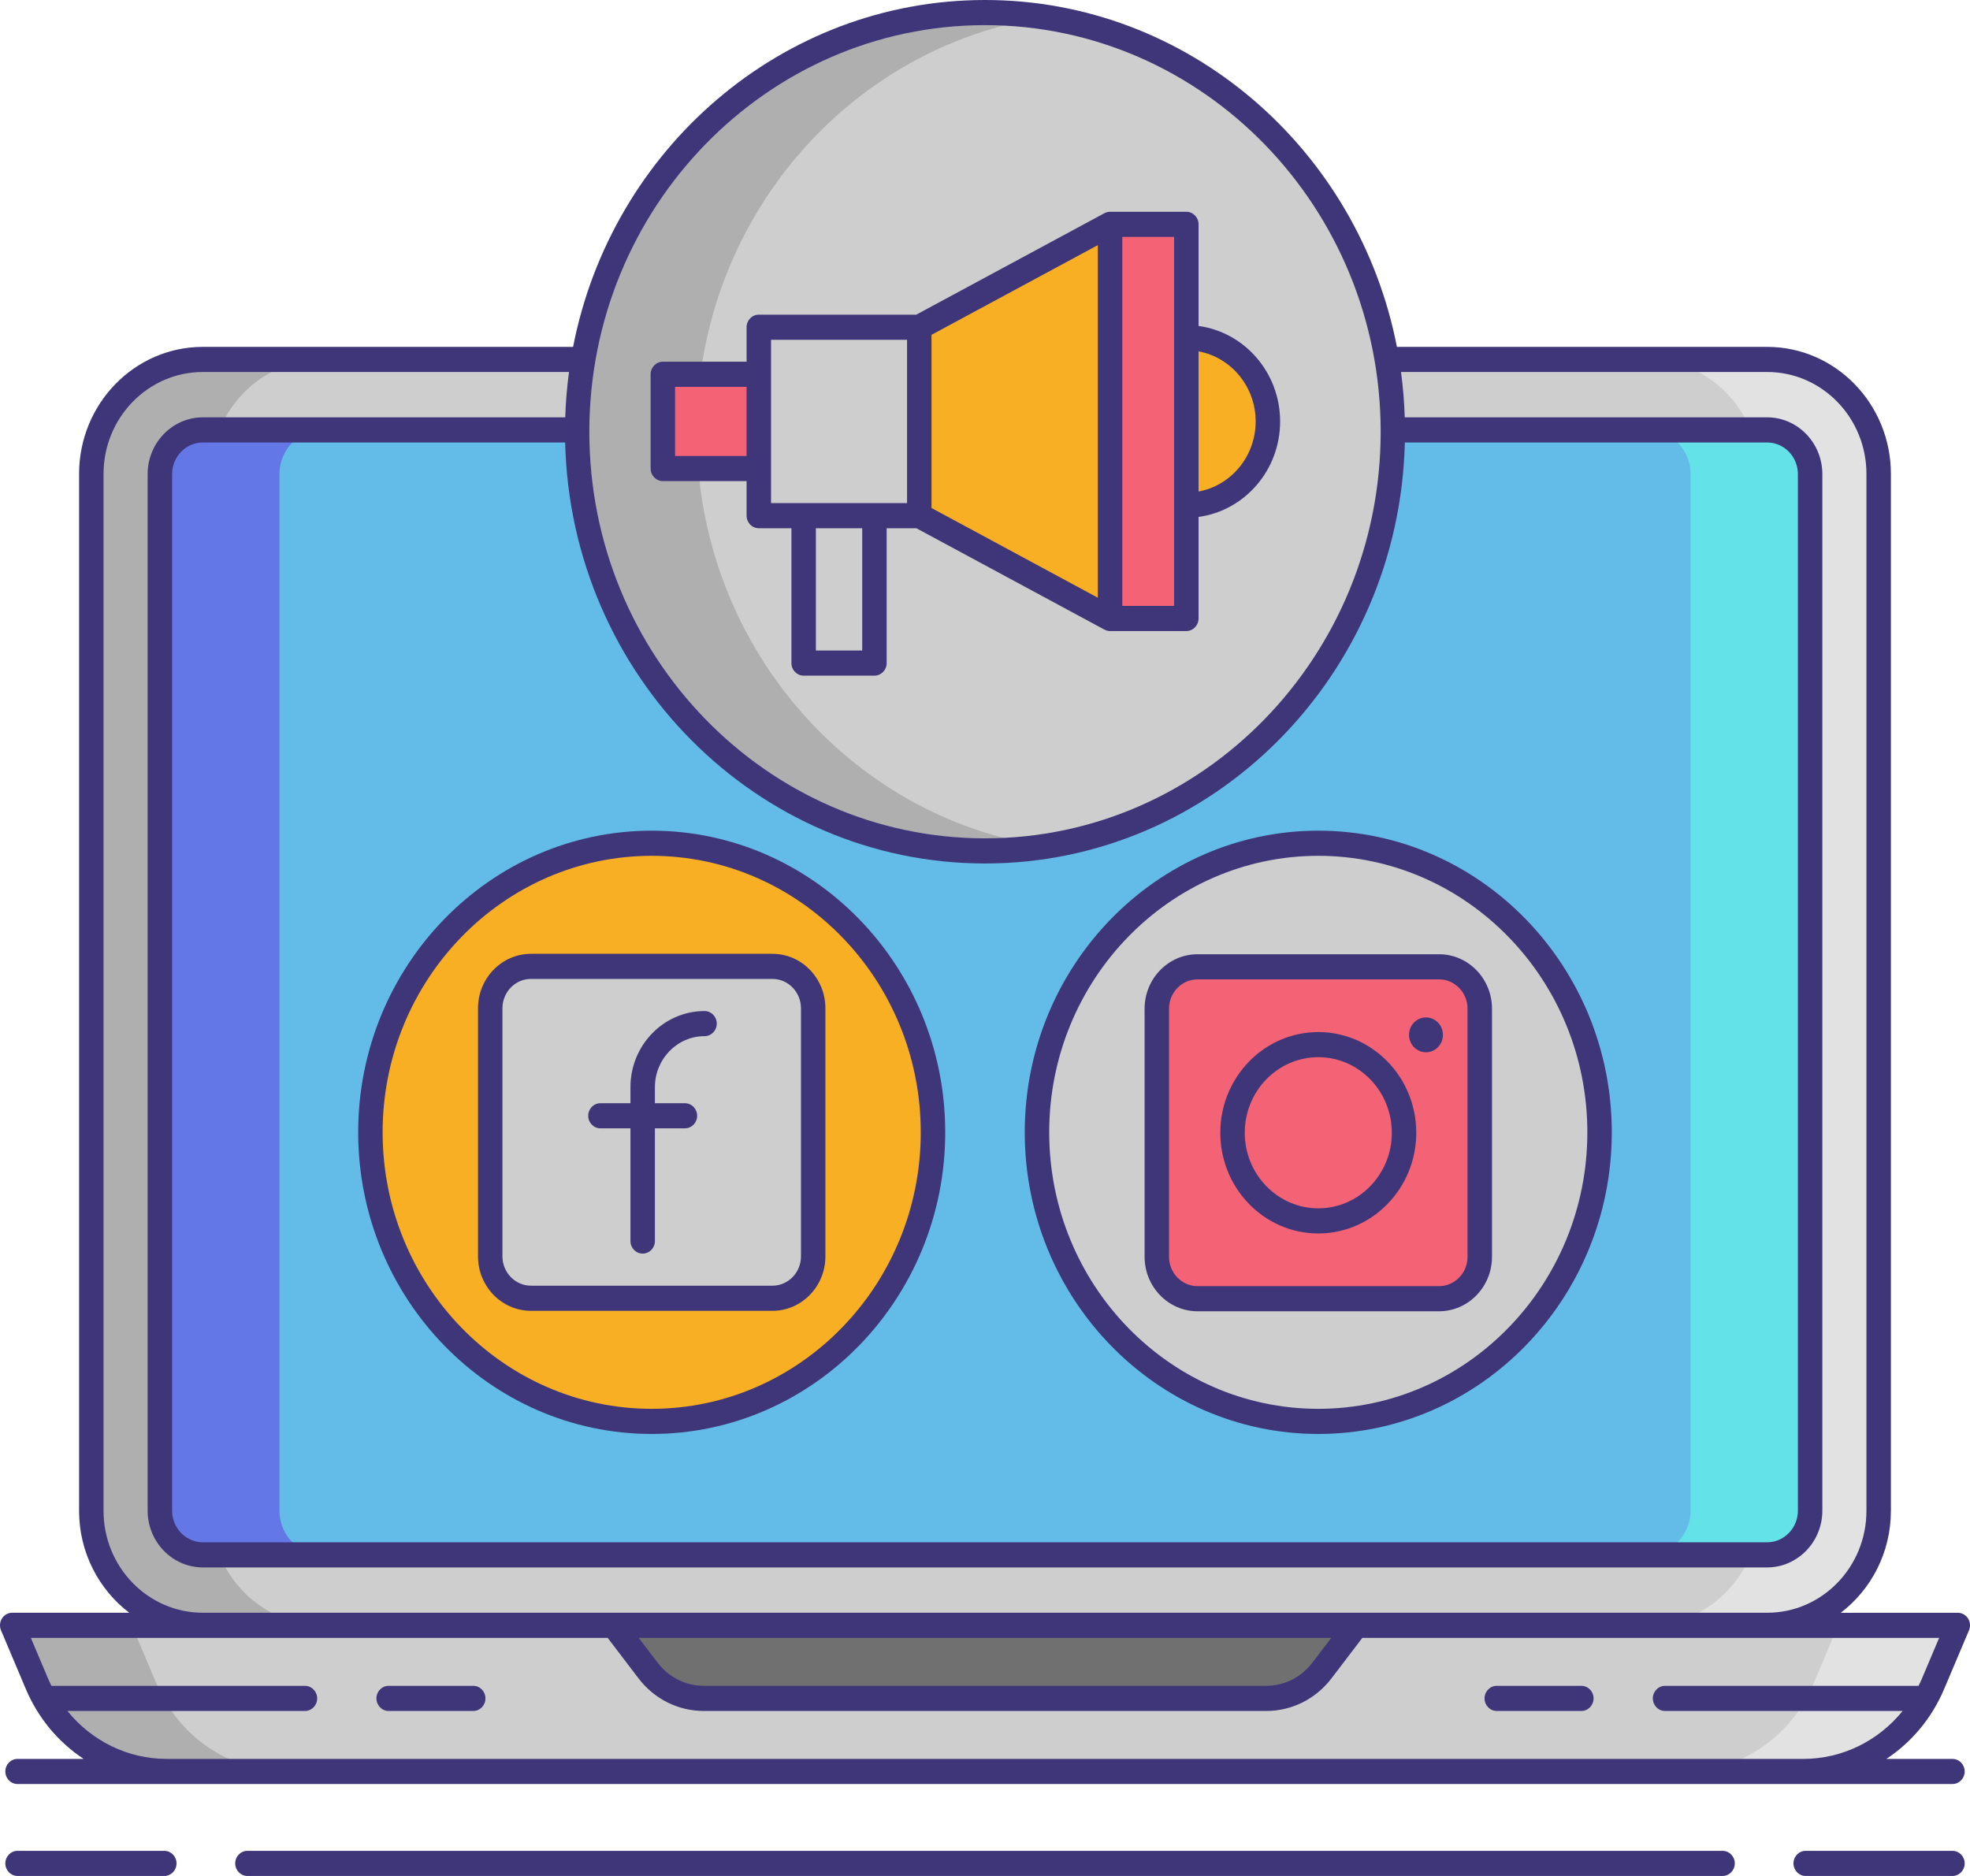 <svg width="84" height="80" viewBox="0 0 84 80" fill="none" xmlns="http://www.w3.org/2000/svg">
<path d="M8.644 69.311C6.025 69.311 3.894 67.121 3.894 64.429V20.21C3.894 17.518 6.025 15.328 8.644 15.328H75.356C77.976 15.328 80.106 17.518 80.106 20.21V64.429C80.106 67.121 77.976 69.311 75.356 69.311H8.644Z" fill="#CECECE"/>
<path d="M75.356 15.328H70.258C72.877 15.328 75.008 17.518 75.008 20.21V64.429C75.008 67.121 72.877 69.311 70.258 69.311H75.356C77.975 69.311 80.106 67.121 80.106 64.429V20.21C80.106 17.519 77.975 15.328 75.356 15.328Z" fill="#E2E2E2"/>
<path d="M8.644 15.328H13.742C11.123 15.328 8.992 17.518 8.992 20.21V64.429C8.992 67.121 11.123 69.311 13.742 69.311H8.644C6.025 69.311 3.894 67.121 3.894 64.429V20.21C3.894 17.519 6.025 15.328 8.644 15.328Z" fill="#AFAFAF"/>
<path d="M77.183 20.219V64.421C77.183 65.463 76.361 66.307 75.348 66.307H8.652C7.638 66.307 6.817 65.463 6.817 64.421V20.219C6.817 19.177 7.638 18.333 8.652 18.333H75.348C76.361 18.333 77.183 19.177 77.183 20.219Z" fill="#63BCE7"/>
<path d="M75.348 18.333H70.25C71.263 18.333 72.085 19.177 72.085 20.219V64.421C72.085 65.463 71.263 66.307 70.25 66.307H75.348C76.361 66.307 77.183 65.463 77.183 64.421V20.219C77.183 19.177 76.361 18.333 75.348 18.333Z" fill="#63E2E7"/>
<path d="M8.652 18.333H13.75C12.736 18.333 11.915 19.177 11.915 20.219V64.421C11.915 65.463 12.736 66.307 13.75 66.307H8.652C7.638 66.307 6.817 65.463 6.817 64.421V20.219C6.817 19.177 7.638 18.333 8.652 18.333Z" fill="#6377E7"/>
<path d="M42 69.311H0.521L1.583 71.82C2.539 74.081 4.709 75.544 7.108 75.544H42H76.892C79.291 75.544 81.462 74.081 82.418 71.82L83.479 69.311H42Z" fill="#CECECE"/>
<path d="M78.38 69.311L77.319 71.82C76.363 74.081 74.193 75.544 71.794 75.544H76.892C79.291 75.544 81.461 74.081 82.417 71.82L83.478 69.311H78.38Z" fill="#E2E2E2"/>
<path d="M5.619 69.311L6.68 71.82C7.636 74.081 9.807 75.544 12.205 75.544H7.107C4.709 75.544 2.538 74.081 1.582 71.82L0.521 69.311H5.619Z" fill="#AFAFAF"/>
<path d="M26.165 69.311L27.631 71.236C28.205 71.988 29.083 72.428 30.012 72.428H53.987C54.917 72.428 55.795 71.988 56.368 71.236L57.835 69.311H26.165Z" fill="#707070"/>
<path d="M56.212 60.615C62.836 60.615 68.206 55.096 68.206 48.287C68.206 41.479 62.836 35.96 56.212 35.96C49.587 35.96 44.217 41.479 44.217 48.287C44.217 55.096 49.587 60.615 56.212 60.615Z" fill="#CECECE"/>
<path d="M27.788 60.615C34.413 60.615 39.783 55.096 39.783 48.287C39.783 41.479 34.413 35.96 27.788 35.96C21.164 35.96 15.794 41.479 15.794 48.287C15.794 55.096 21.164 60.615 27.788 60.615Z" fill="#F8AF23"/>
<path d="M32.936 55.364H22.641C21.681 55.364 20.903 54.564 20.903 53.578V42.997C20.903 42.011 21.681 41.211 22.641 41.211H32.936C33.895 41.211 34.674 42.011 34.674 42.997V53.578C34.674 54.565 33.895 55.364 32.936 55.364Z" fill="#CECECE"/>
<path d="M61.359 55.383H51.064C50.104 55.383 49.326 54.583 49.326 53.596V43.015C49.326 42.029 50.104 41.229 51.064 41.229H61.359C62.318 41.229 63.096 42.029 63.096 43.015V53.596C63.096 54.583 62.318 55.383 61.359 55.383Z" fill="#F46275"/>
<path d="M42 36.287C51.605 36.287 59.392 28.284 59.392 18.412C59.392 8.539 51.605 0.536 42 0.536C32.394 0.536 24.608 8.539 24.608 18.412C24.608 28.284 32.394 36.287 42 36.287Z" fill="#CECECE"/>
<path d="M29.706 18.412C29.706 9.429 36.152 1.997 44.549 0.729C43.717 0.603 42.866 0.536 42 0.536C32.394 0.536 24.608 8.539 24.608 18.412C24.608 28.284 32.394 36.287 42 36.287C42.866 36.287 43.717 36.22 44.549 36.094C36.152 34.827 29.706 27.394 29.706 18.412Z" fill="#AFAFAF"/>
<path d="M50.584 21.548C52.505 21.548 54.062 19.948 54.062 17.973C54.062 15.999 52.505 14.399 50.584 14.399C48.664 14.399 47.106 15.999 47.106 17.973C47.106 19.948 48.664 21.548 50.584 21.548Z" fill="#F8AF23"/>
<path d="M47.332 26.375L39.197 21.988V13.955L47.332 9.568V26.375Z" fill="#F8AF23"/>
<path d="M47.332 9.568H50.584V26.375H47.332V9.568Z" fill="#F46275"/>
<path d="M32.356 13.955H39.197V21.991H32.356V13.955Z" fill="#CECECE"/>
<path d="M28.264 15.961H32.355V19.981H28.264V15.961Z" fill="#F46275"/>
<path d="M34.267 21.991H37.285V28.277H34.267V21.991Z" fill="#CECECE"/>
<path d="M82.895 72.034L83.957 69.525C84.027 69.359 84.011 69.168 83.915 69.017C83.818 68.867 83.654 68.776 83.479 68.776H78.49C79.784 67.787 80.627 66.21 80.627 64.43V20.21C80.627 17.223 78.263 14.793 75.356 14.793H59.564C57.923 6.368 50.672 0 42 0C33.328 0 26.076 6.368 24.436 14.793H8.644C5.737 14.793 3.372 17.223 3.372 20.21V64.429C3.372 66.209 4.216 67.787 5.51 68.775H0.521C0.346 68.775 0.182 68.866 0.085 69.017C-0.011 69.168 -0.027 69.359 0.043 69.525L1.104 72.034C1.632 73.281 2.499 74.303 3.565 75.008H0.748C0.46 75.008 0.227 75.248 0.227 75.544C0.227 75.84 0.46 76.079 0.748 76.079H7.107H76.892H83.251C83.54 76.079 83.773 75.84 83.773 75.544C83.773 75.248 83.54 75.008 83.251 75.008H80.435C81.501 74.303 82.368 73.281 82.895 72.034ZM75.348 18.869C76.072 18.869 76.662 19.474 76.662 20.219V64.421C76.662 65.165 76.072 65.771 75.348 65.771H8.652C7.928 65.771 7.338 65.165 7.338 64.421V20.219C7.338 19.474 7.928 18.869 8.652 18.869H24.098C24.335 28.81 32.272 36.823 42 36.823C51.728 36.823 59.664 28.81 59.902 18.869H75.348ZM42 1.072C51.302 1.072 58.871 8.851 58.871 18.412C58.871 27.973 51.302 35.751 42 35.751C32.697 35.751 25.129 27.973 25.129 18.412C25.129 8.851 32.697 1.072 42 1.072ZM4.415 64.429V20.21C4.415 17.814 6.312 15.864 8.644 15.864H24.262C24.176 16.499 24.122 17.143 24.102 17.797H8.652C7.352 17.797 6.295 18.884 6.295 20.219V64.421C6.295 65.756 7.353 66.843 8.652 66.843H75.348C76.647 66.843 77.704 65.756 77.704 64.421V20.219C77.704 18.883 76.647 17.797 75.348 17.797H59.898C59.877 17.144 59.824 16.499 59.738 15.864H75.356C77.688 15.864 79.584 17.814 79.584 20.21V64.429C79.584 66.826 77.688 68.775 75.356 68.775H57.835H26.165H8.644C6.312 68.775 4.415 66.826 4.415 64.429ZM56.765 69.847L55.958 70.906C55.48 71.532 54.762 71.892 53.987 71.892H30.013C29.238 71.892 28.52 71.532 28.042 70.906L27.235 69.847H56.765ZM76.892 75.008H7.107C5.443 75.008 3.903 74.238 2.874 72.964H13.003C13.291 72.964 13.524 72.724 13.524 72.428C13.524 72.132 13.291 71.892 13.003 71.892H2.193C2.148 71.798 2.102 71.704 2.06 71.607L1.316 69.847H8.644H25.911L27.221 71.567C27.898 72.455 28.915 72.964 30.013 72.964H53.987C55.085 72.964 56.102 72.455 56.779 71.567L58.089 69.847H75.356H82.684L81.94 71.607C81.899 71.704 81.853 71.798 81.806 71.892H70.997C70.709 71.892 70.476 72.132 70.476 72.428C70.476 72.724 70.709 72.964 70.997 72.964H81.126C80.097 74.238 78.556 75.008 76.892 75.008Z" fill="#3F3679"/>
<path d="M20.178 71.892H16.572C16.284 71.892 16.051 72.132 16.051 72.428C16.051 72.724 16.284 72.964 16.572 72.964H20.178C20.466 72.964 20.7 72.724 20.7 72.428C20.7 72.132 20.466 71.892 20.178 71.892Z" fill="#3F3679"/>
<path d="M67.427 71.892H63.821C63.533 71.892 63.3 72.132 63.3 72.428C63.3 72.724 63.533 72.964 63.821 72.964H67.427C67.716 72.964 67.949 72.724 67.949 72.428C67.949 72.132 67.716 71.892 67.427 71.892Z" fill="#3F3679"/>
<path d="M7.006 78.928H0.748C0.46 78.928 0.227 79.168 0.227 79.464C0.227 79.76 0.46 80 0.748 80H7.006C7.294 80 7.527 79.76 7.527 79.464C7.527 79.168 7.294 78.928 7.006 78.928Z" fill="#3F3679"/>
<path d="M83.252 78.928H76.994C76.706 78.928 76.473 79.168 76.473 79.464C76.473 79.76 76.706 80 76.994 80H83.252C83.54 80 83.773 79.76 83.773 79.464C83.773 79.168 83.54 78.928 83.252 78.928Z" fill="#3F3679"/>
<path d="M73.449 78.928H10.55C10.262 78.928 10.029 79.168 10.029 79.464C10.029 79.76 10.262 80 10.55 80H73.449C73.737 80 73.971 79.76 73.971 79.464C73.971 79.168 73.737 78.928 73.449 78.928Z" fill="#3F3679"/>
<path d="M43.695 48.288C43.695 55.38 49.31 61.151 56.211 61.151C63.112 61.151 68.726 55.38 68.726 48.288C68.726 41.195 63.112 35.424 56.211 35.424C49.31 35.424 43.695 41.195 43.695 48.288ZM56.211 36.496C62.537 36.496 67.684 41.786 67.684 48.288C67.684 54.79 62.537 60.079 56.211 60.079C49.885 60.079 44.738 54.79 44.738 48.288C44.738 41.786 49.885 36.496 56.211 36.496Z" fill="#3F3679"/>
<path d="M27.788 35.424C20.887 35.424 15.273 41.195 15.273 48.288C15.273 55.38 20.887 61.151 27.788 61.151C34.689 61.151 40.304 55.38 40.304 48.288C40.304 41.195 34.689 35.424 27.788 35.424ZM27.788 60.079C21.462 60.079 16.315 54.79 16.315 48.288C16.315 41.786 21.462 36.496 27.788 36.496C34.114 36.496 39.261 41.786 39.261 48.288C39.261 54.79 34.114 60.079 27.788 60.079Z" fill="#3F3679"/>
<path d="M32.936 40.675H22.641C21.395 40.675 20.382 41.717 20.382 42.997V53.578C20.382 54.859 21.395 55.9 22.641 55.9H32.936C34.182 55.9 35.195 54.859 35.195 53.578V42.997C35.195 41.717 34.182 40.675 32.936 40.675ZM34.153 53.578C34.153 54.267 33.607 54.828 32.936 54.828H22.641C21.97 54.828 21.424 54.267 21.424 53.578V42.997C21.424 42.307 21.97 41.746 22.641 41.746H32.936C33.607 41.746 34.153 42.307 34.153 42.997V53.578Z" fill="#3F3679"/>
<path d="M30.042 43.116C28.299 43.116 26.882 44.572 26.882 46.363V47.046H25.603C25.315 47.046 25.081 47.286 25.081 47.582C25.081 47.878 25.315 48.118 25.603 48.118H26.882V52.923C26.882 53.22 27.115 53.459 27.403 53.459C27.691 53.459 27.925 53.22 27.925 52.923V48.118H29.204C29.492 48.118 29.726 47.878 29.726 47.582C29.726 47.286 29.492 47.046 29.204 47.046H27.925V46.363C27.925 45.163 28.874 44.187 30.042 44.187C30.33 44.187 30.563 43.948 30.563 43.651C30.563 43.355 30.33 43.116 30.042 43.116Z" fill="#3F3679"/>
<path d="M51.064 55.919H61.359C62.605 55.919 63.618 54.877 63.618 53.596V43.015C63.618 41.735 62.605 40.693 61.359 40.693H51.064C49.818 40.693 48.805 41.735 48.805 43.015V53.596C48.805 54.877 49.818 55.919 51.064 55.919ZM49.847 43.015C49.847 42.326 50.393 41.765 51.064 41.765H61.359C62.03 41.765 62.575 42.326 62.575 43.015V53.596C62.575 54.286 62.03 54.847 61.359 54.847H51.064C50.393 54.847 49.847 54.286 49.847 53.596V43.015Z" fill="#3F3679"/>
<path d="M56.211 52.601C58.515 52.601 60.389 50.674 60.389 48.306C60.389 45.938 58.515 44.012 56.211 44.012C53.907 44.012 52.033 45.938 52.033 48.306C52.033 50.674 53.907 52.601 56.211 52.601ZM56.211 45.083C57.94 45.083 59.347 46.529 59.347 48.306C59.347 50.083 57.94 51.529 56.211 51.529C54.482 51.529 53.076 50.083 53.076 48.306C53.076 46.529 54.482 45.083 56.211 45.083Z" fill="#3F3679"/>
<path d="M60.803 44.874C61.203 44.874 61.526 44.541 61.526 44.131C61.526 43.72 61.203 43.388 60.803 43.388C60.404 43.388 60.08 43.72 60.08 44.131C60.08 44.541 60.403 44.874 60.803 44.874Z" fill="#3F3679"/>
<path d="M28.264 20.517H31.834V21.991C31.834 22.287 32.068 22.527 32.356 22.527H33.746V28.277C33.746 28.573 33.979 28.813 34.267 28.813H37.285C37.573 28.813 37.807 28.573 37.807 28.277V22.527H39.075L47.09 26.849V26.847C47.162 26.887 47.244 26.911 47.332 26.911H50.584C50.872 26.911 51.106 26.671 51.106 26.375V22.044C53.065 21.78 54.584 20.057 54.584 17.973C54.584 15.888 53.065 14.165 51.106 13.901V9.567C51.106 9.271 50.872 9.031 50.584 9.031H47.332C47.244 9.031 47.162 9.056 47.09 9.095V9.093L39.069 13.419H32.355C32.067 13.419 31.834 13.659 31.834 13.955V15.425H28.264C27.976 15.425 27.743 15.665 27.743 15.961V19.98C27.743 20.277 27.976 20.517 28.264 20.517ZM53.541 17.973C53.541 19.465 52.488 20.707 51.106 20.961V14.984C52.488 15.239 53.541 16.48 53.541 17.973ZM47.853 10.103H50.063V25.839H47.853V10.103ZM36.764 27.741H34.789V22.527H36.764V27.741ZM46.81 25.489L39.719 21.663V14.279L46.81 10.454V25.489ZM32.877 14.491H38.676V21.455H37.286H34.268H32.877V19.981V15.961L32.877 14.491ZM28.785 16.497H31.834V19.445H28.785V16.497Z" fill="#3F3679"/>
</svg>
